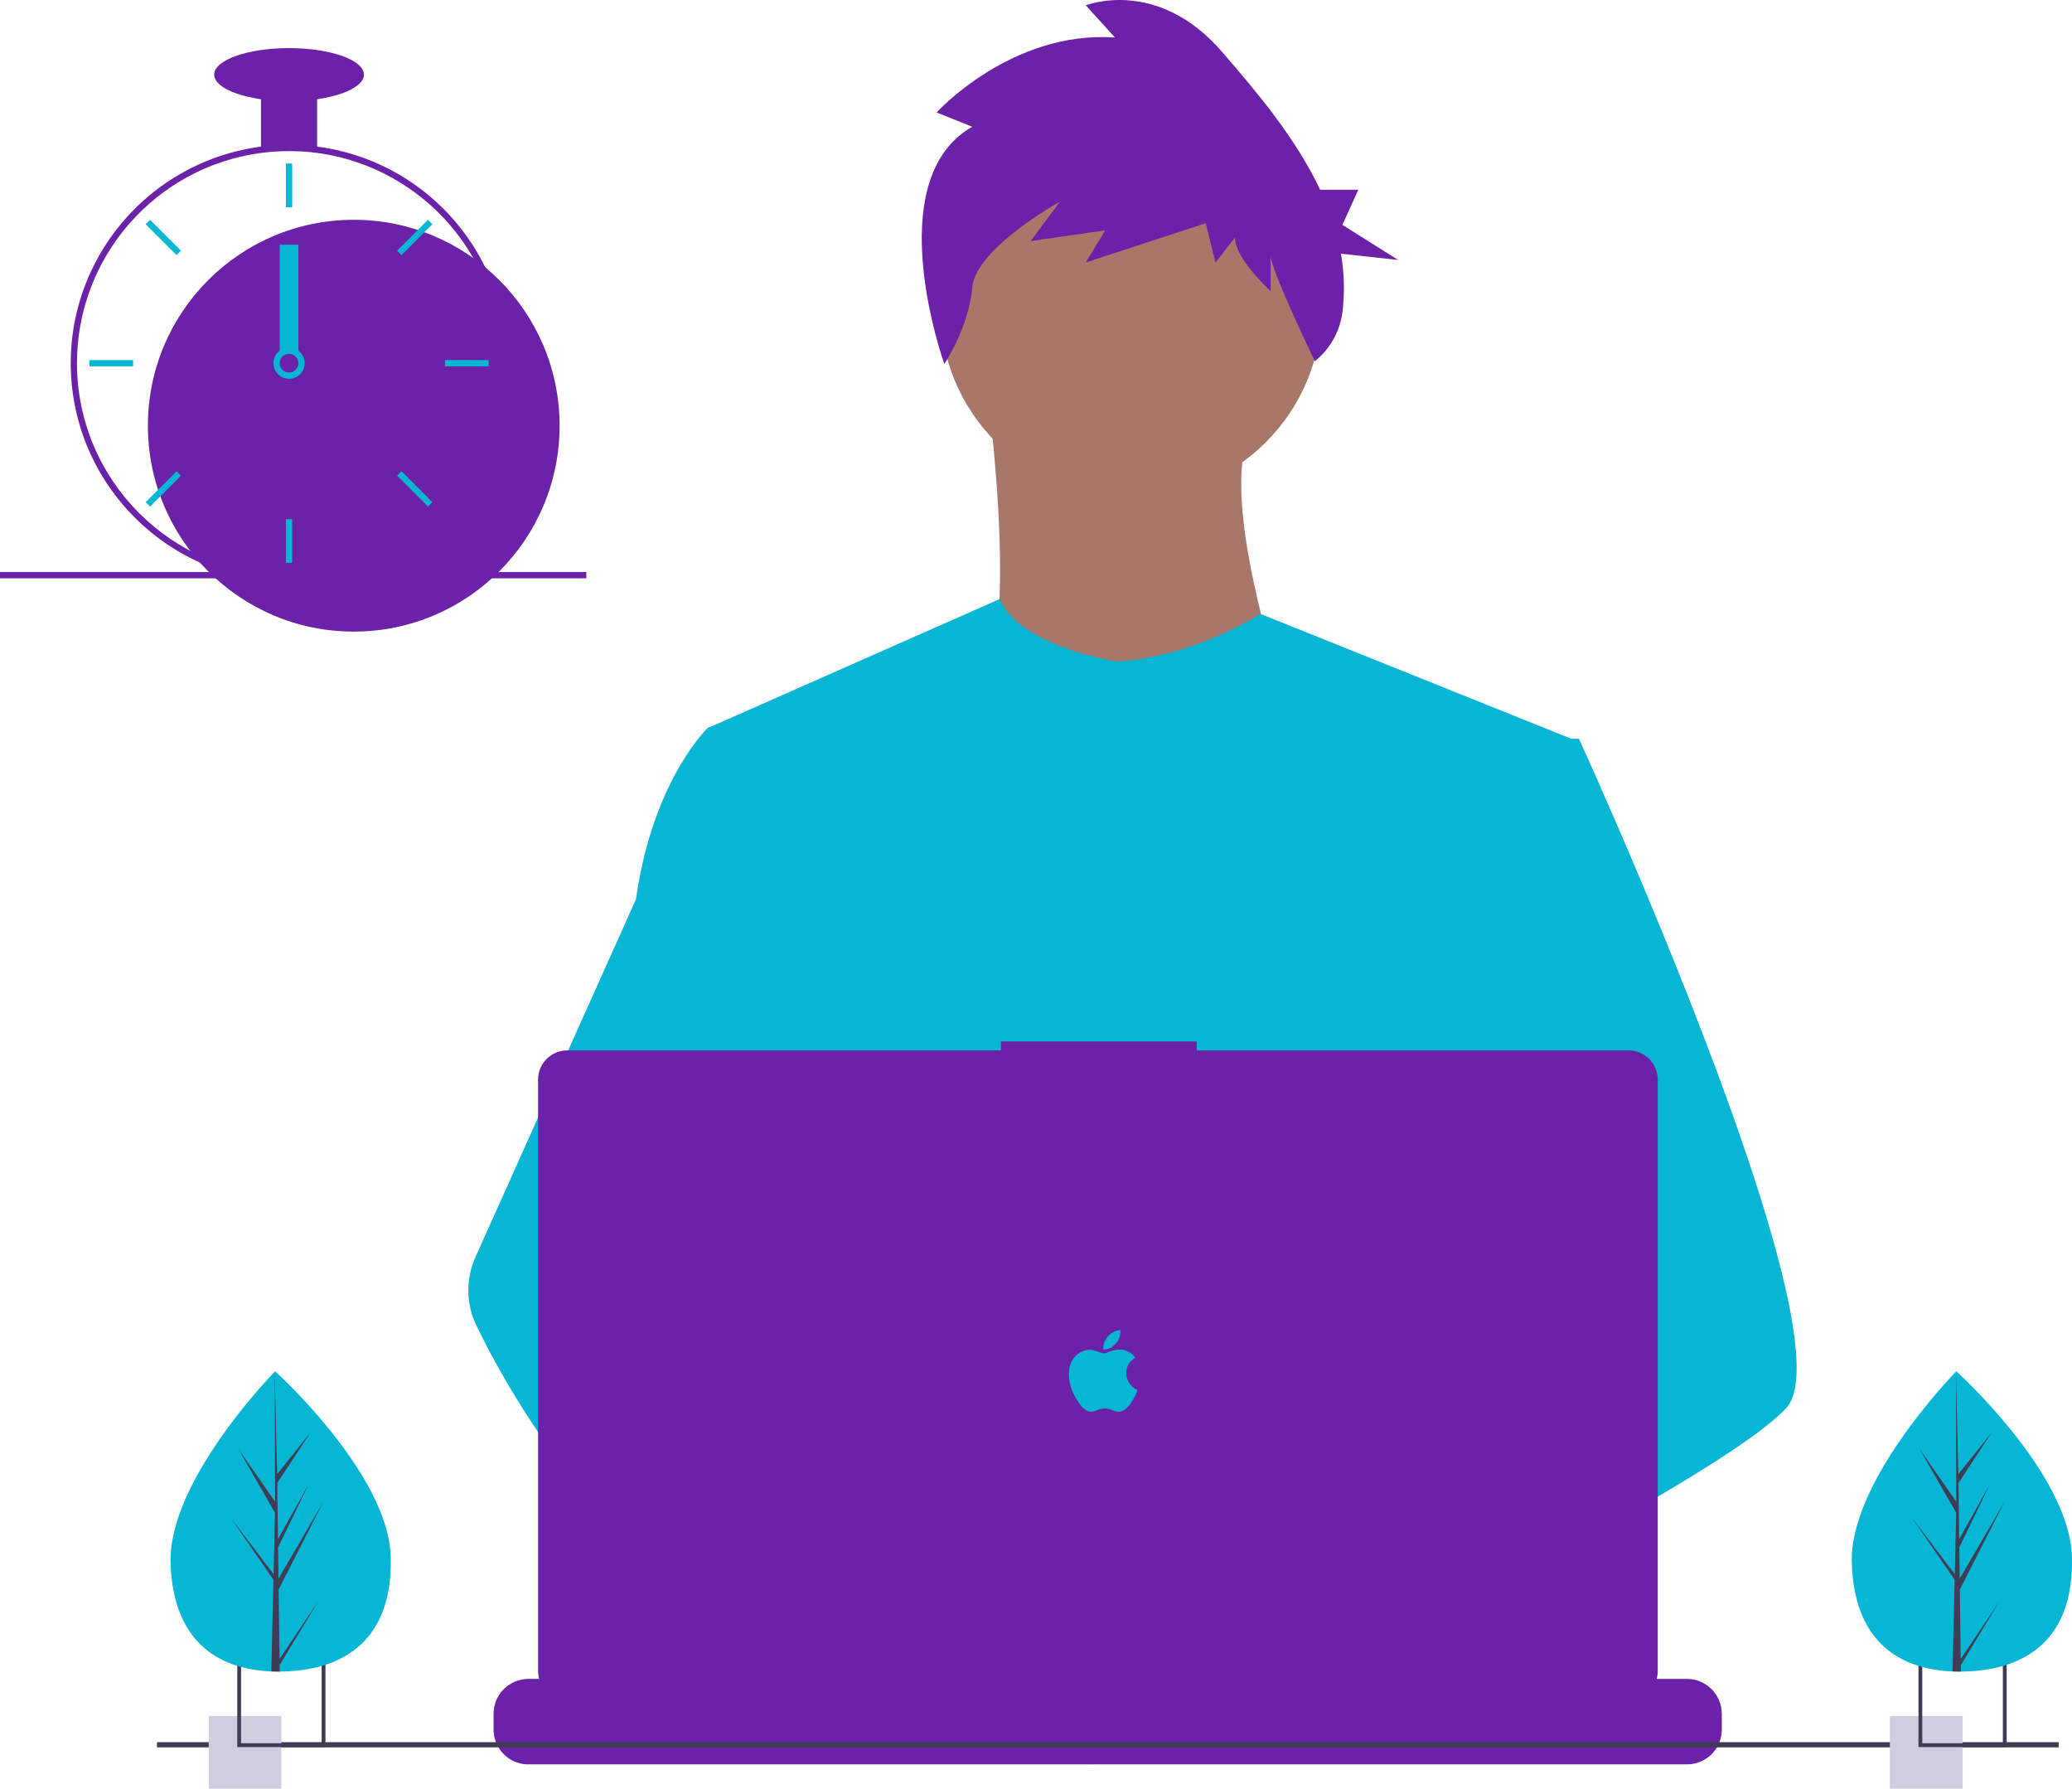 <svg id="ehuMvLt9OHs1" xmlns="http://www.w3.org/2000/svg" xmlns:xlink="http://www.w3.org/1999/xlink" viewBox="0 0 798.627 689.223" shape-rendering="geometricPrecision" text-rendering="geometricPrecision"><style><![CDATA[#ehuMvLt9OHs30_tr {animation: ehuMvLt9OHs30_tr__tr 3000ms linear infinite normal forwards}@keyframes ehuMvLt9OHs30_tr__tr { 0% {transform: translate(111.407px,139.953px) rotate(0deg)} 100% {transform: translate(111.407px,139.953px) rotate(720deg)}}]]></style><g><circle r="73.536" transform="translate(435.921 118.405)" fill="#a77769"/><path d="M581.722,260.562c0,0,13.855,104.438-7.46,116.166s126.823,12.789,126.823,12.789-33.038-90.588-18.118-118.3Z" transform="translate(-200.686-105.389)" fill="#a77769"/><path d="M809.257,390.045l-12.32,56.1-26.05,118.69-.78,6.5-8.99,75.25-5.98,49.99-4.01,33.58c-24.38,12.53-42.05,21.18-42.05,21.18s-1.52-7.62-3.97-17.37c-17.11,5.13-48.77,13.64-75.6,15.34c9.77,10.89,14.26,21.12,8.17,28.67-18.38,22.76-94.26-24.92-120.8-42.7-.618,4.257-.852,8.561-.7,12.86l-20.31-15.62l2.01-35.94l3.39-60.81l4.26-76.26c-1.343-3.265-2.469-6.616-3.37-10.03-6.22-22.12-13.77-66.29-19.56-103.33-4.66-29.81-8.16-55-8.9-60.36-.1-.7-.15-1.06-.15-1.06l112.43-49.68c7.99,18.53,45.3,24.1,45.3,24.1c30.91-2.13,55.14-18.43,55.14-18.43Z" transform="translate(-200.686-104.198)" fill="#06b6d4"/><path d="M717.607,730.025c0,0-4.76,1.63-12.5,3.94-17.11,5.13-48.77,13.64-75.6,15.34-23.1,1.48-42.62-2.08-46.19-17.15-1.53-6.48.64-11.81,5.37-16.19c14.12-13.09,51-17.78,80.25-19.39c8.26-.45,15.9-.66,22.26-.74c10.8-.14,17.88.08,17.88.08l.17.66Z" transform="translate(-200.686-105.389)" fill="#a0616a"/><path d="M575.433,154.235l-13.749-5.5c0,0,28.749-31.651,68.747-28.9l-11.25-12.385c0,0,27.5-11.009,52.5,17.89c13.141,15.191,28.346,33.048,37.825,53.163h14.725l-6.146,13.532l21.509,13.532-22.077-2.431c1.316,7.41,1.518,14.975.6,22.445-.946,7.473-4.759,14.285-10.634,19v0c0,0-17.052-35.3-17.052-40.8v13.761c0,0-13.749-12.385-13.749-20.642l-7.5,9.633-3.75-15.137-46.248,15.137l7.5-12.385-28.749,4.128l11.25-15.137c0,0-32.5,17.89-33.749,33.027s-10.762,29.481-10.762,29.481-25.49-70.77,10.759-91.412Z" transform="translate(-200.686-105.389)" fill="#6b21a8"/><path d="M889.187,647.955c-7.49,8.12-26.05,20.35-48.55,33.59-8.37,4.92-17.28,9.99-26.37,15.03-21.69,12.03-44.4,23.95-63.14,33.58-24.38,12.53-42.05,21.18-42.05,21.18s-1.52-7.62-3.97-17.37c-3.28-13.05-8.22-29.92-13.37-37.39-.18-.26-.36-.5-.54-.74-1.5-1.97-3.01-3.12-4.5-3.12l74.42-46.13l32.16-19.94-23.17-55.31-29.06-69.38l17.54-55.81l17.63-56.1h33.04c0,0,10.94,23.88,24.93,57.18c2.09,4.98,4.25,10.17,6.45,15.53c28.78,70,64.663,167.745,48.55,185.2Z" transform="translate(-200.686-105.389)" fill="#06b6d4"/><path d="M637.677,777.975c-18.38,22.76-94.26-24.92-120.8-42.7-5.78-3.87-9.22-6.32-9.22-6.32l24.28-32.38l7.69-10.25c0,0,6.88,3.65,17.05,9.59.37.22.74.44,1.12.66c8.77,5.15,19.78,11.88,30.89,19.39c15.33,10.37,30.83,22.2,40.82,33.34c9.77,10.89,14.26,21.12,8.17,28.67Z" transform="translate(-200.686-105.389)" fill="#a0616a"/><path d="M556.677,695.915c-2.714-.01-5.424.21-8.1.66-22.99,3.95-29.77,24.76-31.7,38.7-.618,4.257-.852,8.561-.7,12.86l-20.31-15.62-7.4-5.69c-17.81-6.21-33.68-17.24-47.44-30.25-11.937-11.486-22.645-24.185-31.95-37.89-9.268-13.508-17.531-27.68-24.72-42.4-4.061-8.316-4.219-18.006-.43-26.45l25.15-56.05l36.76-81.92q.4-2.925.89-5.72c7.29-41.8,26.82-60.36,26.82-60.36h14.92l9.98,60.36l12.4,74.99-8.69,28.34-20.08,65.45l19.19,20.84Z" transform="translate(-200.686-105.389)" fill="#06b6d4"/><path d="M573.563,521.195l12.755,14.881c4.739-.9,9.687-1.965,14.784-3.158l-3.663-11.723l8.958,10.45c54-13.281,120.927-39.1,120.927-39.1s-126.208-6.489-126.208-6.489-48.431,6.618-58.226,29c-5.694,13.011-4.8,24.283,15.394,24.283c6.823-.116,13.628-.756,20.353-1.914Z" transform="translate(-200.686-105.389)" fill="#06b6d4"/><path d="M864.337,765.775v6.07c.003,1.666-.305,3.318-.91,4.87-.269.692-.593,1.361-.97,2-2.425,4.07-6.813,6.562-11.55,6.56h-446.55c-4.737.002-9.126-2.49-11.55-6.56-.377-.639-.701-1.308-.97-2-.605-1.552-.913-3.204-.91-4.87v-6.07c-.001-3.562,1.414-6.979,3.932-9.498s5.935-3.933,9.498-3.932h25.743v-2.83c-0-.149.059-.291.164-.396s.248-.164.396-.164h13.43c.149-0.0.291.059.396.164s.164.248.164.396v2.83h8.39v-2.83c-0-.149.059-.291.164-.396s.248-.164.396-.164h13.43c.149-0.0.291.059.396.164s.164.248.164.396v2.83h8.4v-2.83c-0-.149.059-.291.164-.396s.248-.164.396-.164h13.43c.149-0.0.291.059.396.164s.164.248.164.396v2.83h8.39v-2.83c-0-.149.059-.291.164-.396s.248-.164.396-.164h13.43c.149-0.0.291.059.396.164s.164.248.164.396v2.83h8.39v-2.83c-0-.149.059-.291.164-.396s.248-.164.396-.164h13.43c.149-0.0.291.059.396.164s.164.248.164.396v2.83h8.4v-2.83c-0-.149.059-.291.164-.396s.248-.164.396-.164h13.43c.149-0.0.291.059.396.164s.164.248.164.396v2.83h8.39v-2.83c-0-.149.059-.291.164-.396s.248-.164.396-.164h105.2c.149-0.0.291.059.396.164s.164.248.164.396v2.83h8.4v-2.83c-0-.149.059-.291.164-.396s.248-.164.396-.164h13.43c.308.003.557.252.56.56v2.83h8.39v-2.83c-0-.149.059-.291.164-.396s.248-.164.396-.164h13.43c.149-0.0.291.059.396.164s.164.248.164.396v2.83h8.39v-2.83c-0-.149.059-.291.164-.396s.248-.164.396-.164h13.43c.149-0.0.291.059.396.164s.164.248.164.396v2.83h8.4v-2.83c-0-.149.059-.291.164-.396s.248-.164.396-.164h13.43c.306.004.552.254.55.56v2.83h8.4v-2.83c-0-.149.059-.291.164-.396s.248-.164.396-.164h13.43c.149-0.0.291.059.396.164s.164.248.164.396v2.83h8.39v-2.83c-0-.149.059-.291.164-.396s.248-.164.396-.164h13.43c.149-0.0.291.059.396.164s.164.248.164.396v2.83h39.17c3.562-.001,6.979,1.414,9.498,3.932s3.933,5.935,3.932,9.498Z" transform="translate(-200.686-105.389)" fill="#6b21a8"/><rect width="733" height="2" rx="0" ry="0" transform="translate(60.5 671.326)" fill="#3f3d56"/><path d="M828.381,510.145h-166.443v-3.431h-75.472v3.431h-167.129c-6.216.001-11.256,5.039-11.258,11.255v227.915c0,2.986,1.186,5.85,3.298,7.961s4.975,3.298,7.961,3.298h409.043c2.986,0,5.85-1.186,7.961-3.298s3.298-4.975,3.298-7.961v-227.915c0-2.986-1.186-5.85-3.298-7.961s-4.975-3.298-7.961-3.298Z" transform="translate(-200.686-105.389)" fill="#6b21a8"/><path d="M22.409,18.893c-.056-2.494,1.306-4.804,3.516-5.962-1.384-1.921-3.588-3.081-5.955-3.136-2.5-.2-5.224,1.455-6.223,1.455-1.055,0-3.473-1.385-5.372-1.385-3.924.063-8.094,3.129-8.094,9.365.018,1.946.361,3.876,1.013,5.71.9,2.58,4.148,8.909,7.538,8.8c1.772-.042,3.023-1.259,5.33-1.259c2.236,0,3.4,1.259,5.372,1.259c3.417-.049,6.356-5.8,7.214-8.388-2.626-1.071-4.341-3.626-4.338-6.462ZM18.429,7.348c1.258-1.385,1.871-3.238,1.688-5.1-1.841.196-3.543,1.07-4.775,2.452-1.275,1.362-1.927,3.193-1.8,5.055c1.925.041,3.749-.859,4.887-2.412Z" transform="translate(411.705 510.259)" fill="#06b6d4"/><rect width="28" height="28" rx="0" ry="0" transform="translate(80.446 661.223)" fill="#d0cde1"/><path d="M292.136,744.612v34h34v-34Zm32.52,32.52h-31.05v-31.04h31.05Z" transform="translate(-200.686-105.389)" fill="#3f3d56"/><rect width="28" height="28" rx="0" ry="0" transform="translate(728.446 661.223)" fill="#d0cde1"/><path d="M940.136,744.612v34h34v-34Zm32.52,32.52h-31.05v-31.04h31.05Z" transform="translate(-200.686-105.389)" fill="#3f3d56"/><circle r="79.34" transform="translate(136.348 164.04)" fill="#6b21a8"/><path d="M322.915,161.879c-7.184-.914-14.454-.914-21.638,0-32.682,4.291-59.872,27.223-69.615,58.712-2.17,7.027-3.399,14.312-3.655,21.662-.036,1.022-.06,2.056-.06,3.089.046,46.457,37.696,84.105,84.153,84.149c1.791,0,3.582-.06,5.349-.168c4.148-.26,8.271-.831,12.334-1.707c40.056-8.614,68.088-44.824,66.392-85.76s-32.625-74.704-73.256-79.977Zm15.519,160.857h-.012c-6.777,2.312-13.831,3.715-20.977,4.171-1.767.12-3.558.18-5.35.18-45.124-.055-81.69-36.621-81.745-81.745c0-1.034.024-2.068.06-3.089c1.565-41.27,33.667-74.889,74.82-78.358s78.43,24.304,86.88,64.729-14.58,80.804-53.677,94.111Z" transform="translate(-200.686-105.389)" fill="#6b21a8"/><rect width="2.404" height="16.83" rx="0" ry="0" transform="translate(110.208 63.018)" fill="#06b6d4"/><rect width="2.404" height="16.83" rx="0" ry="0" transform="matrix(.707-.707 0.707 0.707 56.159 86.401)" fill="#06b6d4"/><rect width="2.404" height="16.83" rx="0" ry="0" transform="matrix(0-1 1 0 34.474 141.156)" fill="#06b6d4"/><rect width="2.404" height="16.83" rx="0" ry="0" transform="matrix(-.707-.707 0.707-.707 57.858 195.204)" fill="#06b6d4"/><rect width="2.404" height="16.83" rx="0" ry="0" transform="matrix(-.707-.707 0.707-.707 154.761 98.3)" fill="#06b6d4"/><rect width="2.404" height="16.83" rx="0" ry="0" transform="matrix(0-1 1 0 171.516 141.156)" fill="#06b6d4"/><rect width="2.404" height="16.83" rx="0" ry="0" transform="matrix(.707-.707 0.707 0.707 153.064 183.305)" fill="#06b6d4"/><rect width="2.404" height="16.83" rx="0" ry="0" transform="translate(110.208 200.06)" fill="#06b6d4"/><g id="ehuMvLt9OHs30_tr" transform="translate(111.407,139.953) rotate(0)"><g transform="translate(-111.407,-139.953)"><rect width="7.213" height="40.872" rx="0" ry="0" transform="translate(107.803 94.273)" fill="#06b6d4"/></g></g><rect width="21.638" height="21.638" rx="0" ry="0" transform="translate(100.591 35.369)" fill="#6b21a8"/><path d="M315.7,240.534c-2.137-1.603-5.076-1.603-7.213,0-.712.541-1.299,1.23-1.719,2.02-1.482,2.83-.492,6.324,2.255,7.956s6.289.83,8.066-1.824s1.167-6.235-1.388-8.152Zm-3.606,8.415c-1.989-.006-3.6-1.617-3.606-3.606.005-.729.226-1.441.637-2.044.973-1.405,2.799-1.932,4.371-1.262s2.456,2.353,2.116,4.027-1.81,2.88-3.518,2.884Z" transform="translate(-200.686-105.389)" fill="#06b6d4"/><ellipse rx="28.851" ry="10.218" transform="translate(111.41 28.757)" fill="#6b21a8"/><rect width="226" height="2.404" rx="0" ry="0" transform="translate(0 220.44)" fill="#6b21a8"/><path d="M351.28,705.143c.933,31.95-17.735,43.659-41.163,44.343q-.816.024-1.625.029-1.63.012-3.228-.054c-21.188-.88-37.96-12.127-38.828-41.84-.9-30.75,37.269-70.7,40.133-73.658h.005l.164-.169c0,0,43.609,39.406,44.542,71.349Z" transform="translate(-200.686-105.389)" fill="#06b6d4"/><path d="M308.43,744.644l14.882-22.131-14.852,24.512.031,2.49q-1.63.012-3.228-.054L306,717.449l-.02-.247.027-.048.071-3.025-16.3-23.663l16.279,21.4.058.639.558-24.186L292.6,663.786l14.117,20.284-.147-50.108v-.162.164l.934,39.491l12.829-16.041-12.783,19.439.28,21.634l11.806-21.114-11.762,24.294.156,12.03l17.17-29.411-17.117,33.608Z" transform="translate(-200.686-105.389)" fill="#3f3d56"/><path d="M999.28,705.143c.933,31.95-17.735,43.659-41.163,44.343q-.816.024-1.625.029-1.63.012-3.228-.054c-21.188-.88-37.96-12.127-38.828-41.84-.9-30.75,37.269-70.7,40.133-73.658h.005l.164-.169c0,0,43.609,39.406,44.542,71.349Z" transform="translate(-200.686-105.389)" fill="#06b6d4"/><path d="M956.43,744.644l14.882-22.131-14.852,24.512.031,2.49q-1.63.012-3.228-.054L954,717.449l-.02-.247.027-.048.071-3.025-16.3-23.663l16.279,21.4.058.639.557-24.186L940.6,663.786l14.117,20.284-.147-50.108v-.162.164l.934,39.491l12.83-16.041-12.784,19.439.28,21.634l11.806-21.114-11.762,24.294.156,12.03l17.17-29.411-17.117,33.608Z" transform="translate(-200.686-105.389)" fill="#3f3d56"/></g></svg>